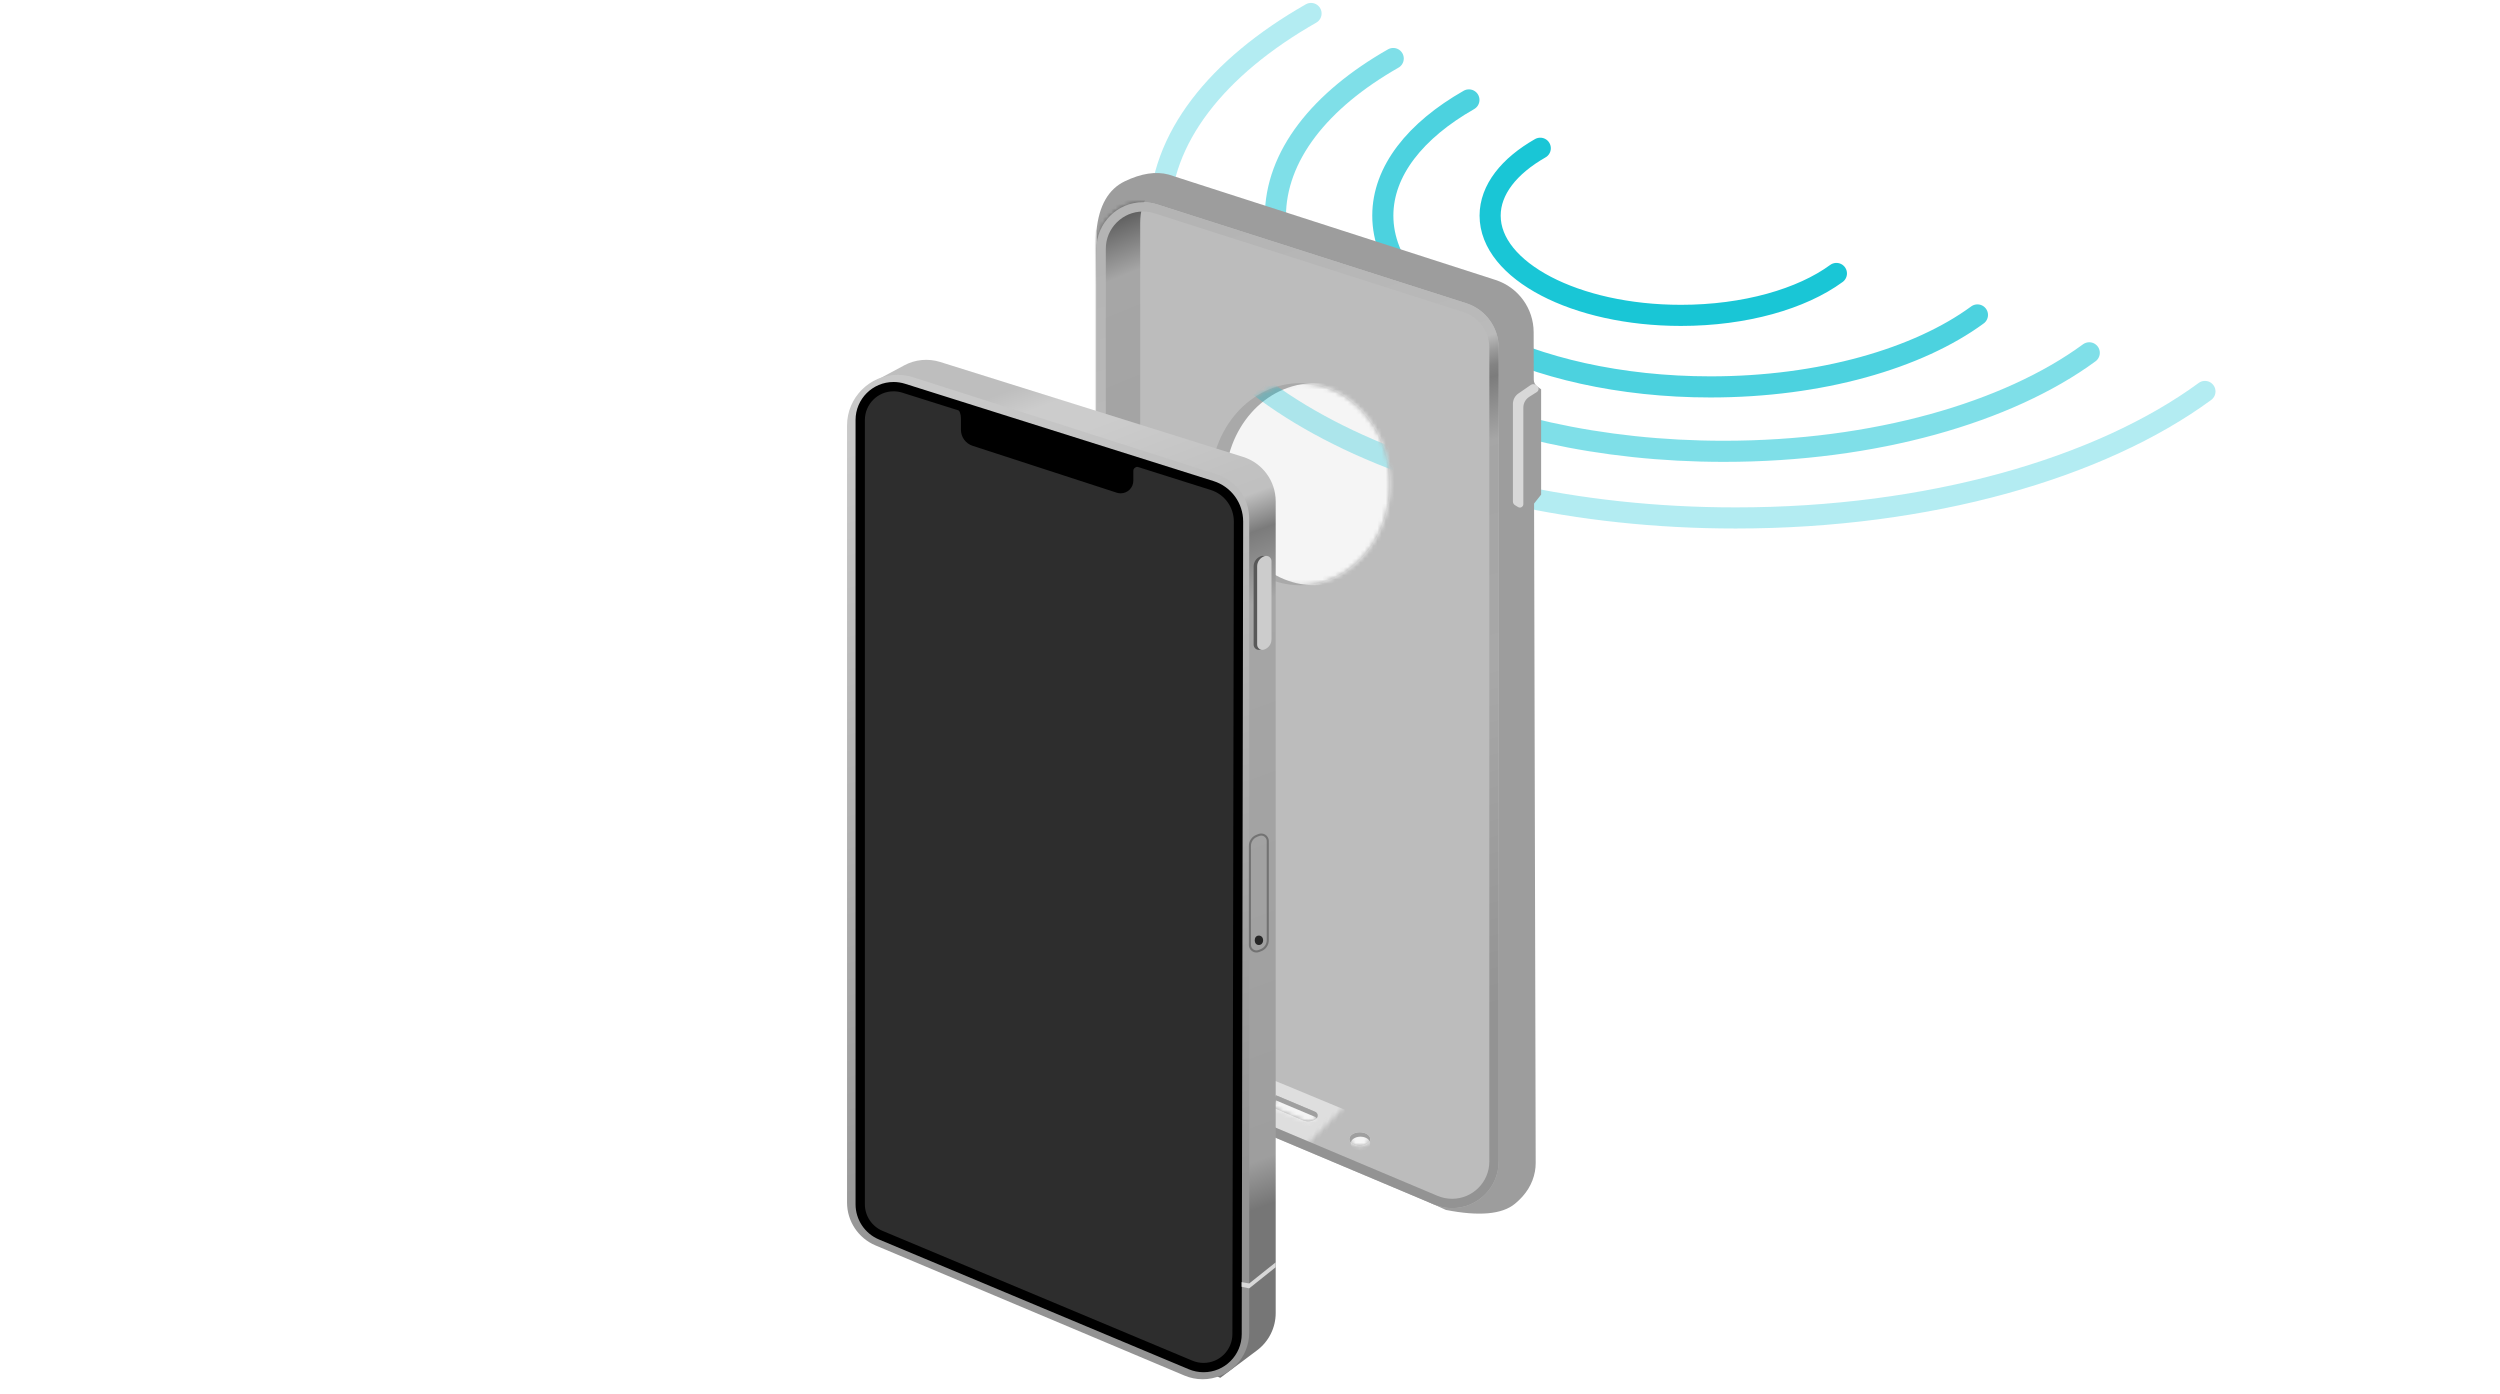 <?xml version="1.0" encoding="UTF-8"?>
<svg width="592px" height="330px" viewBox="0 0 592 330" version="1.1" xmlns="http://www.w3.org/2000/svg" xmlns:xlink="http://www.w3.org/1999/xlink">
    <title>decodificador_desligar_tomada copy 6</title>
    <defs>
        <path d="M14.395,4.604 L87.561,28.008 C92.132,29.47 95.233,33.718 95.233,38.517 L95.233,231.244 C95.233,237.338 90.293,242.278 84.2,242.278 C82.729,242.278 81.272,241.984 79.916,241.413 L6.75,210.593 C2.66,208.869 -2.40158539e-15,204.863 0,200.424 L0,15.113 C1.03009841e-15,9.02 4.94,4.08 11.034,4.08 C12.174,4.08 13.308,4.257 14.395,4.604 Z" id="path-1"></path>
        <linearGradient x1="43.382%" y1="1.812%" x2="58.754%" y2="88.876%" id="linearGradient-3">
            <stop stop-color="#383838" offset="0%"></stop>
            <stop stop-color="#CCCCCC" offset="7.21%"></stop>
            <stop stop-color="#C1C1C1" offset="18.406%"></stop>
            <stop stop-color="#C0C0C0" offset="21.239%"></stop>
            <stop stop-color="#505050" offset="25.526%"></stop>
            <stop stop-color="#A6A6A6" offset="33.503%"></stop>
            <stop stop-color="#9E9E9E" offset="94.72%"></stop>
            <stop stop-color="#767676" offset="100%"></stop>
        </linearGradient>
        <linearGradient x1="44.704%" y1="0%" x2="54.681%" y2="85.877%" id="linearGradient-4">
            <stop stop-color="#B4B4B4" offset="0%"></stop>
            <stop stop-color="#BABABA" offset="21.884%"></stop>
            <stop stop-color="#9B9B9B" offset="23.677%"></stop>
            <stop stop-color="#838383" offset="25.434%"></stop>
            <stop stop-color="#7C7C7C" offset="26.783%"></stop>
            <stop stop-color="#A6A6A6" offset="34.103%"></stop>
            <stop stop-color="#A5A5A5" offset="35.415%"></stop>
            <stop stop-color="#A5A5A5" offset="39.188%"></stop>
            <stop stop-color="#A8A8A8" offset="60.066%"></stop>
            <stop stop-color="#939393" offset="100%"></stop>
        </linearGradient>
        <path d="M14.395,7.438 L87.561,30.841 C92.132,32.303 95.233,36.552 95.233,41.351 L95.233,234.078 C95.233,240.172 90.293,245.112 84.2,245.112 C82.729,245.112 81.272,244.818 79.916,244.247 L6.75,213.426 C2.66,211.703 1.86881073e-13,207.697 1.89282659e-13,203.258 L1.89282659e-13,17.947 C1.90312757e-13,11.854 4.94,6.914 11.034,6.914 C12.174,6.914 13.308,7.091 14.395,7.438 Z" id="path-5"></path>
        <ellipse id="path-7" cx="21.228" cy="23.934" rx="21.228" ry="23.934"></ellipse>
        <path d="M0.7,0 L10.043,3.937 C10.538,4.146 10.77,4.716 10.561,5.211 C10.489,5.382 10.37,5.529 10.217,5.634 C9.308,6.262 8.14,6.379 7.124,5.945 L0,2.906 L0,2.906 L0.7,0 Z" id="path-9"></path>
        <linearGradient x1="44.497%" y1="1.812%" x2="57.278%" y2="88.876%" id="linearGradient-11">
            <stop stop-color="#BEBEBE" offset="0%"></stop>
            <stop stop-color="#CCCCCC" offset="3.134%"></stop>
            <stop stop-color="#CCCCCC" offset="7.21%"></stop>
            <stop stop-color="#C1C1C1" offset="18.406%"></stop>
            <stop stop-color="#C0C0C0" offset="21.239%"></stop>
            <stop stop-color="#7B7B7B" offset="25.526%"></stop>
            <stop stop-color="#A6A6A6" offset="33.503%"></stop>
            <stop stop-color="#9E9E9E" offset="94.72%"></stop>
            <stop stop-color="#767676" offset="100%"></stop>
        </linearGradient>
        <linearGradient x1="44.704%" y1="0%" x2="54.681%" y2="85.877%" id="linearGradient-12">
            <stop stop-color="#C8C8C8" offset="0%"></stop>
            <stop stop-color="#939393" offset="100%"></stop>
        </linearGradient>
        <ellipse id="path-13" cx="2.475" cy="1.622" rx="2.475" ry="1.622"></ellipse>
    </defs>
    <g id="MESH-+-repetidor" stroke="none" stroke-width="1" fill="none" fill-rule="evenodd">
        <g id="Group-6-Copy" transform="translate(200.579, 3.192)">
            <g id="Group-2" transform="translate(74.035, 0)" stroke="#00C0D2" stroke-linecap="round" stroke-width="5">
                <path d="M173.256,88.428 C185.917,81.21 193.645,71.589 193.645,61.025 C193.645,38.626 158.908,20.469 116.059,20.469 C89.978,20.469 66.903,27.195 52.837,37.511" id="Oval" opacity="0.7" transform="translate(123.241, 54.448) scale(-1, -1) translate(-123.241, -54.448) "></path>
                <path d="M192.215,103.679 C209.544,93.801 220.121,80.632 220.121,66.173 C220.121,35.515 172.577,10.662 113.928,10.662 C78.23,10.662 46.647,19.869 27.394,33.988" id="Oval-Copy-2" opacity="0.5" transform="translate(123.758, 57.171) scale(-1, -1) translate(-123.758, -57.171) "></path>
                <path d="M211.676,119.46 C233.932,106.773 247.515,89.861 247.515,71.291 C247.515,31.918 186.455,0 111.133,0 C65.288,0 24.726,11.824 0,29.957" id="Oval-Copy-3" opacity="0.3" transform="translate(123.758, 59.73) scale(-1, -1) translate(-123.758, -59.73) "></path>
                <path d="M148.374,71.49 C155.748,67.286 160.248,61.684 160.248,55.531 C160.248,42.488 140.019,31.913 115.065,31.913 C99.877,31.913 86.439,35.831 78.248,41.838" id="Oval-Copy" opacity="0.9" transform="translate(119.248, 51.701) scale(-1, -1) translate(-119.248, -51.701) "></path>
            </g>
            <g id="Group-3" transform="translate(59.069, 37.776)">
                <g id="Group-2-Copy">
                    <path d="M17.068,0.363 L94.487,25.322 C99.861,27.054 103.508,32.05 103.521,37.696 L103.548,48.941 C103.55,49.581 103.858,50.182 104.377,50.557 L105.289,51.217 L105.289,51.217 L105.289,76.155 L103.621,78.272 L104.003,234.434 C104.004,235.113 103.943,235.79 103.82,236.458 C103.281,239.39 101.704,241.933 99.089,244.086 C96.039,246.598 90.589,247.084 82.74,245.544 L13.513,213.718 C9.732,211.98 7.25,208.263 7.096,204.104 L0,13.654 L0,13.654 C0.591,7.715 2.831,3.815 6.721,1.952 C10.611,0.089 14.06,-0.44 17.068,0.363 L17.068,0.363 Z" id="Rectangle" fill="#9D9D9D"></path>
                    <g id="Rectangle" transform="translate(0, 2.834)">
                        <mask id="mask-2" fill="white">
                            <use xlink:href="#path-1"></use>
                        </mask>
                        <use id="Mask" fill="#BCBCBC" xlink:href="#path-1"></use>
                        <path d="M-71.084,-35.413 L18.621,-2.91322522e-13 L18.621,-2.91322522e-13 C13.107,-3.26849658e-13 10.35,3.036 10.35,9.108 C10.35,60.43 10.35,121.267 10.35,191.621 C10.35,194.62 9.13,197.49 6.969,199.57 L0.309,205.981 L0.309,205.981 L-77.001,174.971 C-81.125,173.317 -83.854,169.351 -83.926,164.908 L-87.072,-30.943 L-87.072,-30.943 L-80.715,-34.669 C-77.79,-36.384 -74.238,-36.658 -71.084,-35.413 Z" fill="url(#linearGradient-3)" mask="url(#mask-2)"></path>
                        <path d="M44.342,181.268 C46.512,178.09 48.187,175.894 49.366,174.682 C50.909,166.84 51.244,161.838 50.37,159.676 C49.303,157.035 50.632,188.229 49.215,261.998 C49.224,270.389 58.947,266.46 55.539,267.837 C55.242,267.957 54.956,268.103 54.679,268.276 C50.495,270.881 45.09,270.396 41.438,267.087 L37.01,263.076 L37.01,263.076 L38.286,207.788 C38.29,207.609 38.29,207.429 38.285,207.25 L37.86,190.71 L37.86,190.71 L44.342,181.268 Z" id="Rectangle-Copy" fill="#DEDEDE" mask="url(#mask-2)" transform="translate(46.637, 217.381) rotate(-68) translate(-46.637, -217.381) "></path>
                    </g>
                    <mask id="mask-6" fill="white">
                        <use xlink:href="#path-5"></use>
                    </mask>
                    <path stroke="url(#linearGradient-4)" stroke-width="2.207" d="M11.034,8.017 C12.06,8.017 13.081,8.176 14.059,8.489 L14.059,8.489 L87.225,31.892 C89.282,32.55 91.008,33.835 92.22,35.495 C93.432,37.156 94.13,39.191 94.13,41.351 L94.13,41.351 L94.13,234.078 C94.13,236.82 93.018,239.303 91.221,241.1 C89.424,242.897 86.942,244.009 84.2,244.009 C82.876,244.009 81.565,243.744 80.345,243.23 L80.345,243.23 L7.179,212.41 C5.338,211.634 3.819,210.345 2.76,208.75 C1.702,207.156 1.103,205.256 1.103,203.258 L1.103,203.258 L1.103,17.947 C1.103,15.205 2.215,12.723 4.012,10.926 C5.809,9.129 8.291,8.017 11.034,8.017 Z"></path>
                </g>
                <g id="Oval-Copy" transform="translate(27.021, 49.755)">
                    <mask id="mask-8" fill="white">
                        <use xlink:href="#path-7"></use>
                    </mask>
                    <use id="Mask" fill="#A9A9A9" xlink:href="#path-7"></use>
                    <ellipse fill="#F5F5F5" mask="url(#mask-8)" cx="24.659" cy="23.934" rx="21.228" ry="23.934"></ellipse>
                    <g id="Group-2" mask="url(#mask-8)" stroke="#00C0D2" stroke-linecap="round" stroke-width="5">
                        <g transform="translate(-12.055, -87.531)">
                            <path d="M173.256,88.428 C185.917,81.21 193.645,71.589 193.645,61.025 C193.645,38.626 158.908,20.469 116.059,20.469 C89.978,20.469 66.903,27.195 52.837,37.511" id="Oval" opacity="0.7" transform="translate(123.241, 54.448) scale(-1, -1) translate(-123.241, -54.448) "></path>
                            <path d="M192.215,103.679 C209.544,93.801 220.121,80.632 220.121,66.173 C220.121,35.515 172.577,10.662 113.928,10.662 C78.23,10.662 46.647,19.869 27.394,33.988" id="Oval-Copy-2" opacity="0.5" transform="translate(123.758, 57.171) scale(-1, -1) translate(-123.758, -57.171) "></path>
                            <path d="M211.676,119.46 C233.932,106.773 247.515,89.861 247.515,71.291 C247.515,31.918 186.455,0 111.133,0 C65.288,0 24.726,11.824 0,29.957" id="Oval-Copy-3" opacity="0.3" transform="translate(123.758, 59.73) scale(-1, -1) translate(-123.758, -59.73) "></path>
                            <path d="M148.374,73.49 C155.748,69.286 160.248,63.684 160.248,57.531 C160.248,44.488 140.019,33.913 115.065,33.913 C99.877,33.913 86.439,37.831 78.248,43.838" id="Oval-Copy" opacity="0.9" transform="translate(119.248, 53.701) scale(-1, -1) translate(-119.248, -53.701) "></path>
                        </g>
                    </g>
                </g>
                <path d="M102.861,50.177 L99.91,52.207 C99.097,52.766 98.61,53.691 98.61,54.678 L98.61,77.796 C98.61,78.144 98.791,78.467 99.088,78.649 L99.845,79.113 C100.228,79.347 100.727,79.226 100.961,78.844 C101.039,78.717 101.081,78.57 101.081,78.42 L101.081,55.541 C101.081,54.515 101.605,53.56 102.471,53.009 L104.306,51.842 C104.696,51.594 104.811,51.078 104.563,50.688 C104.514,50.611 104.453,50.543 104.382,50.486 L104.055,50.222 C103.711,49.945 103.225,49.926 102.861,50.177 Z" id="Path-4" fill="#D8D8D8"></path>
            </g>
            <g id="Path-7-Copy-2" transform="translate(100.807, 256.138)">
                <mask id="mask-10" fill="white">
                    <use xlink:href="#path-9"></use>
                </mask>
                <use id="Mask" fill="#9F9F9F" xlink:href="#path-9"></use>
                <path d="M0.7,0 L10.043,3.937 C10.538,4.146 10.77,4.716 10.561,5.211 C10.489,5.382 10.37,5.529 10.217,5.634 C9.308,6.262 8.14,6.379 7.124,5.946 L-0.118,2.857 L-0.118,2.857 L0.7,0 Z" id="Mask-Copy-2" fill="#9F9F9F" mask="url(#mask-10)"></path>
                <path d="M0.7,1.219 L10.043,5.156 C10.538,5.365 10.77,5.935 10.561,6.431 C10.489,6.601 10.37,6.748 10.217,6.854 C9.301,7.486 8.135,7.633 7.091,7.249 L-0.281,4.54 L-0.281,4.54 L0.7,1.219 Z" fill="#F5F5F5" mask="url(#mask-10)"></path>
            </g>
            <g id="Group-4" transform="translate(0, 81.135)">
                <g id="Group-2">
                    <path d="M22.046,1.387 L93.772,23.864 C98.374,25.306 101.506,29.57 101.506,34.393 L101.506,226.602 C101.506,230.078 99.869,233.351 97.087,235.434 L88.395,241.943 L88.395,241.943 L14.065,210.859 C9.991,209.156 7.325,205.186 7.288,200.77 L5.696,6.396 L5.696,6.396 L13.531,2.193 C16.146,0.79 19.215,0.5 22.046,1.387 Z" id="Rectangle" fill="url(#linearGradient-11)"></path>
                    <path d="M12,5.541 C13.127,5.541 14.247,5.715 15.32,6.059 L15.32,6.059 L87.225,29.059 C89.282,29.716 91.008,31.001 92.22,32.661 C93.432,34.322 94.13,36.357 94.13,38.517 L94.13,38.517 L94.13,231.244 C94.13,233.987 93.018,236.469 91.221,238.266 C89.424,240.063 86.942,241.175 84.2,241.175 C82.876,241.175 81.565,240.91 80.345,240.396 L80.345,240.396 L7.179,209.576 C5.338,208.8 3.819,207.511 2.76,205.917 C1.702,204.322 1.103,202.422 1.103,200.424 L1.103,200.424 L1.103,16.437 C1.103,13.428 2.323,10.704 4.295,8.732 C6.267,6.76 8.991,5.541 12,5.541 Z" id="Rectangle-Copy-5" stroke="url(#linearGradient-12)" stroke-width="2.207" fill="#2D2D2D"></path>
                    <path d="M11.016,7.233 C11.822,7.233 12.623,7.357 13.392,7.599 L13.392,7.599 L86.454,30.645 C88.315,31.232 89.878,32.389 90.975,33.888 C92.071,35.386 92.702,37.226 92.698,39.178 L92.698,39.178 L92.357,231.598 C92.353,233.788 91.462,235.769 90.024,237.202 C88.586,238.634 86.602,239.518 84.412,239.514 C83.365,239.513 82.328,239.303 81.362,238.899 L81.362,238.899 L7.986,208.164 C6.512,207.547 5.296,206.517 4.448,205.242 C3.599,203.967 3.12,202.447 3.12,200.849 L3.12,200.849 L3.12,15.13 C3.12,12.949 4.004,10.975 5.433,9.546 C6.862,8.117 8.836,7.233 11.016,7.233 Z" id="Rectangle-Copy-6" stroke="#000000" stroke-width="2.207"></path>
                    <polygon id="Path" fill="#D8D8D8" points="101.506 214.591 95.233 219.596 93.436 219.277 93.436 220.379 95.233 220.758 101.506 215.753"></polygon>
                </g>
                <path d="M97.514,139.449 C98.131,139.449 98.524,138.95 98.524,138.333 C98.524,137.717 98.131,137.218 97.514,137.218 C96.898,137.218 96.539,137.717 96.539,138.333 C96.539,138.95 96.898,139.449 97.514,139.449 Z" id="Oval" fill="#272727"></path>
                <path d="M97.009,113.602 L97.514,113.403 C98.309,113.09 99.207,113.48 99.52,114.275 C99.591,114.455 99.628,114.647 99.628,114.841 L99.628,138.314 C99.628,139.356 98.99,140.293 98.02,140.675 L97.514,140.874 C96.72,141.187 95.822,140.797 95.509,140.002 C95.438,139.822 95.401,139.63 95.401,139.436 L95.401,115.963 C95.401,114.921 96.039,113.984 97.009,113.602 Z" id="Rectangle" stroke="#454545" stroke-width="0.5" opacity="0.5"></path>
                <path d="M97.889,47.429 L97.98,47.393 C98.619,47.142 99.34,47.455 99.592,48.094 C99.649,48.239 99.678,48.394 99.678,48.55 L99.678,67.079 C99.678,68.122 99.041,69.058 98.071,69.441 L97.98,69.476 C97.341,69.728 96.619,69.414 96.368,68.775 C96.311,68.63 96.281,68.476 96.281,68.32 L96.281,49.791 C96.281,48.748 96.919,47.811 97.889,47.429 Z" id="Rectangle-Copy-2" fill="#585858"></path>
                <path d="M98.722,47.429 L98.812,47.393 C99.451,47.142 100.173,47.455 100.424,48.094 C100.482,48.239 100.511,48.394 100.511,48.55 L100.511,67.079 C100.511,68.122 99.873,69.058 98.903,69.441 L98.812,69.476 C98.174,69.728 97.452,69.414 97.2,68.775 C97.143,68.63 97.114,68.476 97.114,68.32 L97.114,49.791 C97.114,48.748 97.751,47.811 98.722,47.429 Z" id="Rectangle-Copy-3" fill="#CCCCCC"></path>
                <path d="M26.027,12.327 L69.68,26.009 C68.424,26.116 67.796,26.497 67.796,27.153 C67.796,27.97 67.796,28.75 67.796,29.492 C67.796,31.149 66.453,32.492 64.796,32.492 C64.481,32.492 64.168,32.443 63.868,32.345 L29.73,21.24 C28.083,20.704 26.968,19.168 26.968,17.436 C26.968,16.57 26.968,15.669 26.968,14.731 C26.968,13.707 26.654,12.906 26.027,12.327 Z" id="Rectangle" fill="#000000"></path>
            </g>
            <g id="Group-5" transform="translate(118.945, 264.924)">
                <ellipse id="Oval" fill="#F5F5F5" cx="2.475" cy="1.622" rx="2.475" ry="1.622"></ellipse>
                <g id="Oval-Copy-5">
                    <mask id="mask-14" fill="white">
                        <use xlink:href="#path-13"></use>
                    </mask>
                    <use id="Mask" fill="#9F9F9F" xlink:href="#path-13"></use>
                    <ellipse fill="#F5F5F5" mask="url(#mask-14)" cx="2.636" cy="2.667" rx="2.314" ry="1.622"></ellipse>
                </g>
            </g>
        </g>
    </g>
</svg>
